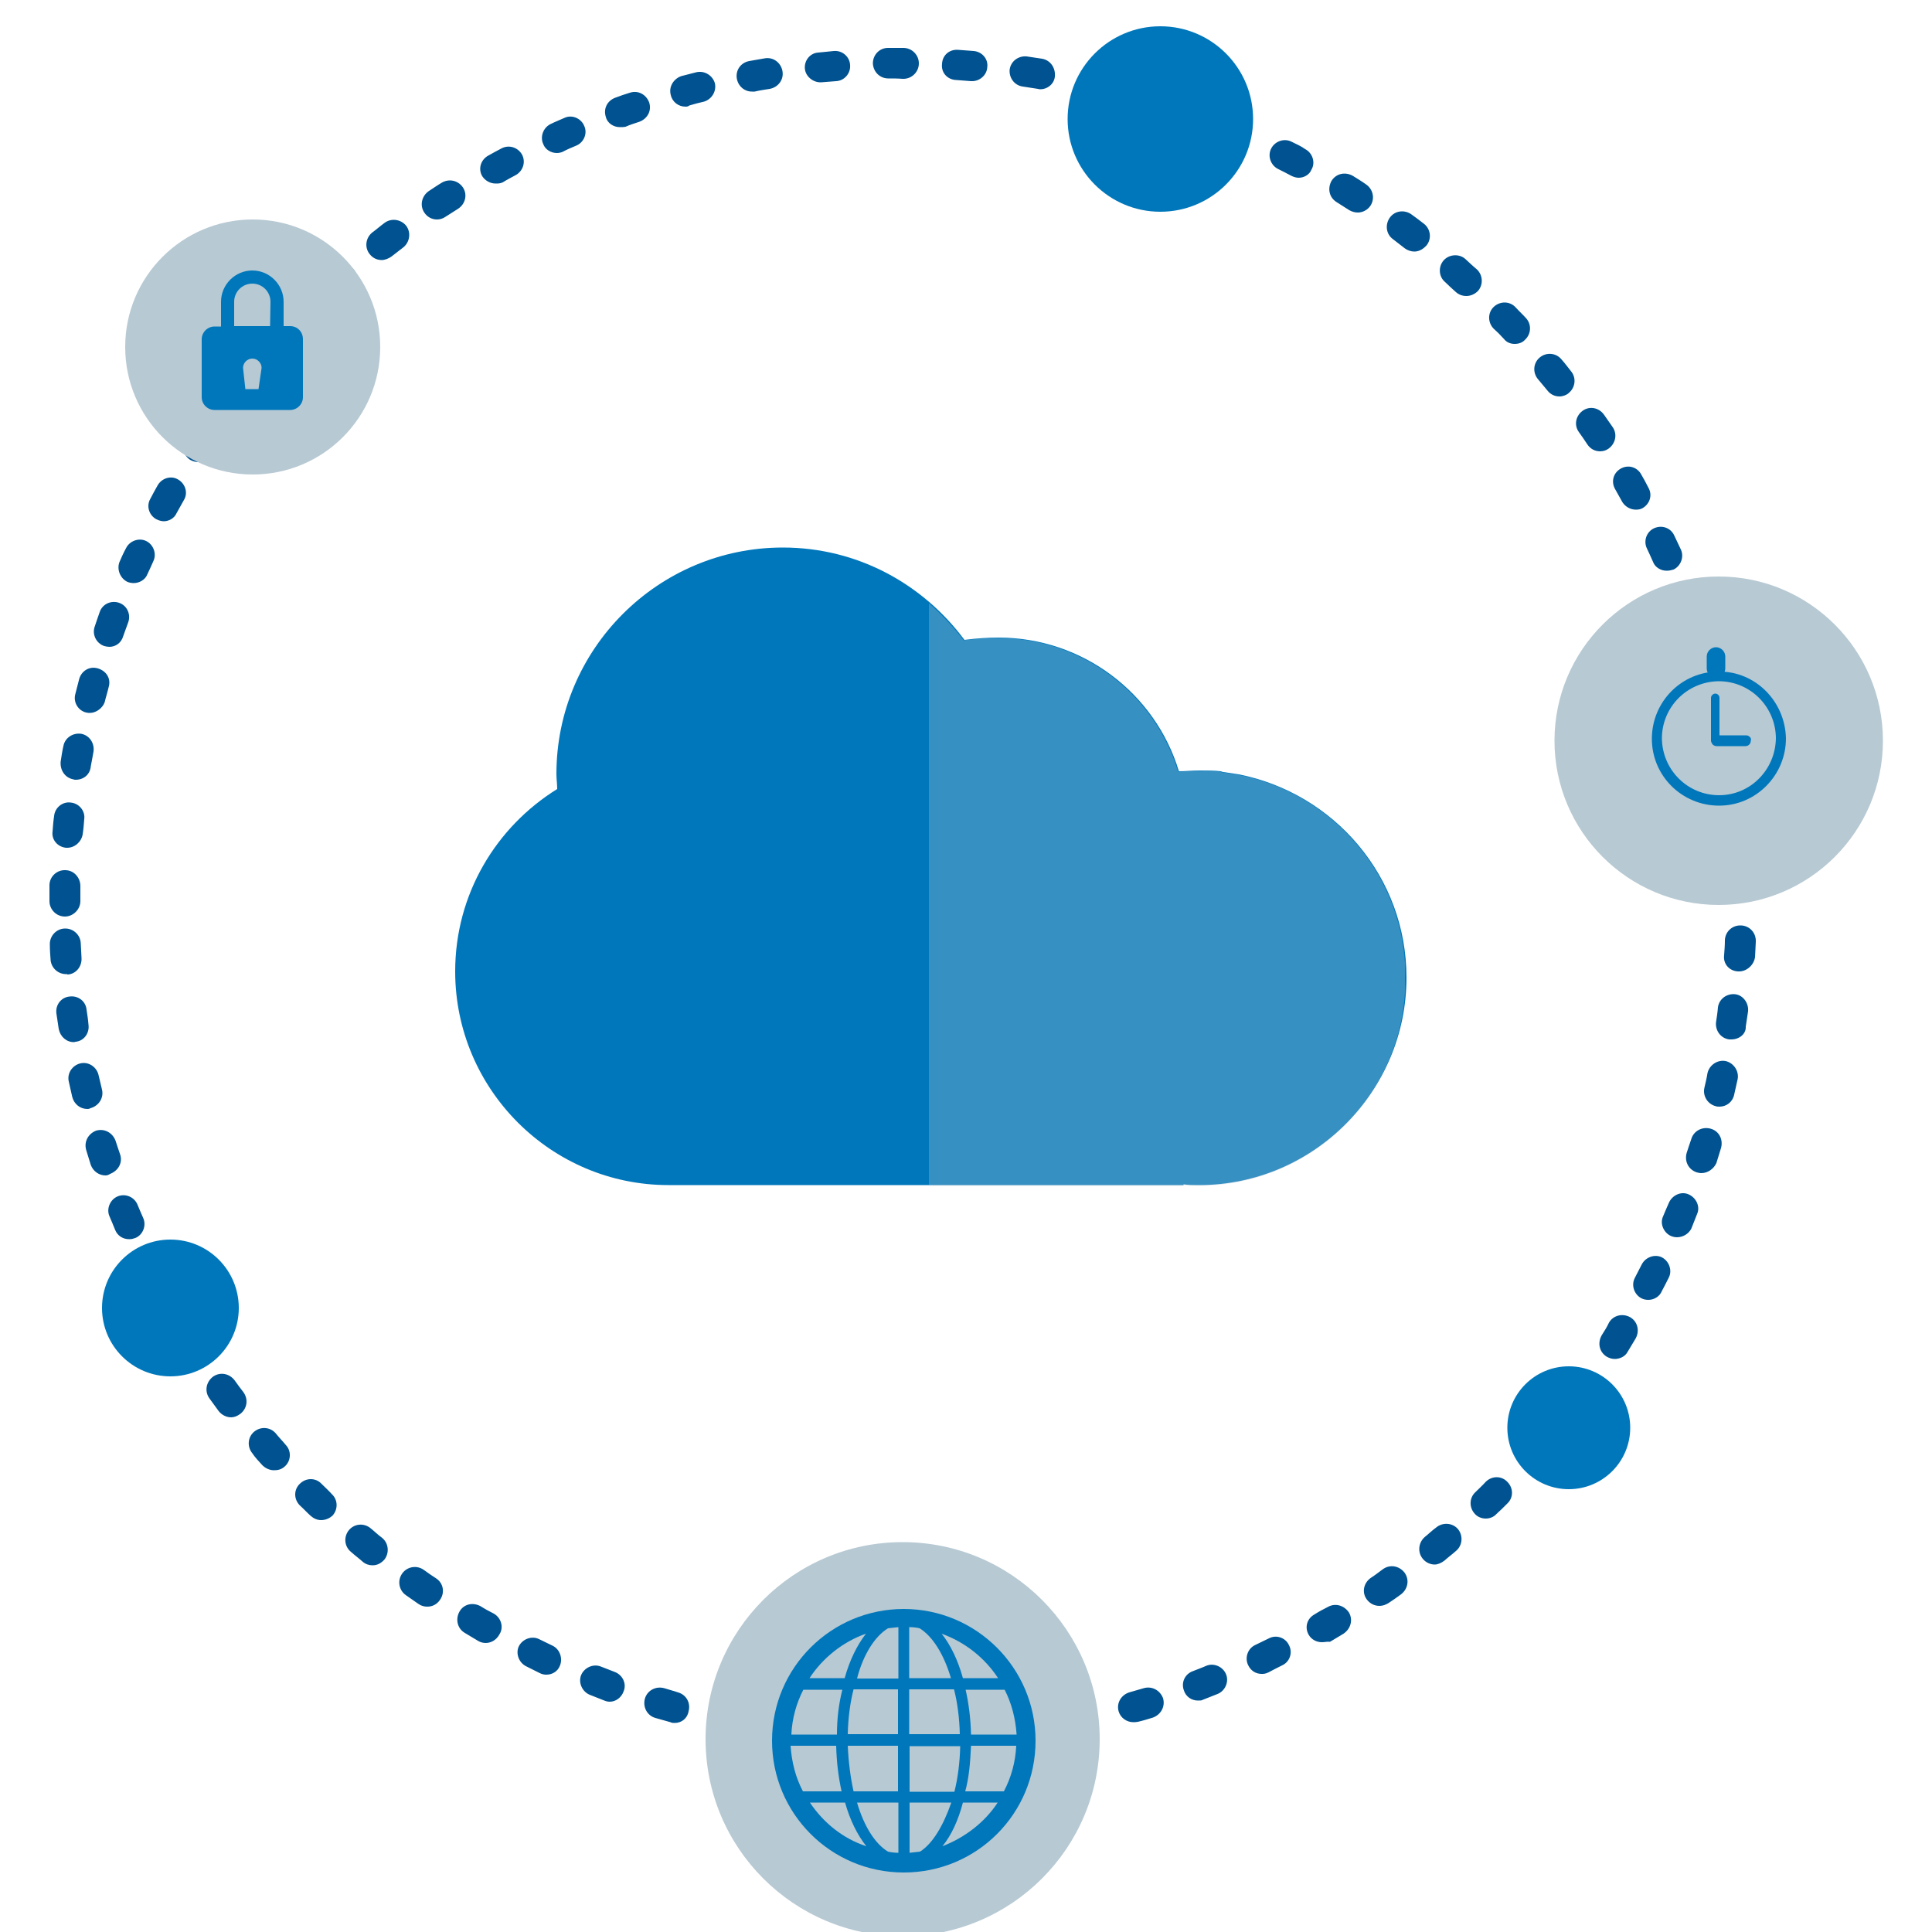 <?xml version="1.0" encoding="utf-8"?>
<!-- Generator: Adobe Illustrator 20.0.0, SVG Export Plug-In . SVG Version: 6.00 Build 0)  -->
<svg version="1.1" id="cloud-vis-1" xmlns="http://www.w3.org/2000/svg" xmlns:xlink="http://www.w3.org/1999/xlink" x="0px"
	 y="0px" viewBox="0 0 500 500" style="enable-background:new 0 0 500 500;" xml:space="preserve">
<style type="text/css">
	.st0{fill:#005290;}
	.st1{fill:#0077BB;}
	.st2{fill:#B7C9D3;}
	.st3{display:none;fill:#0077BB;}
	.st4{opacity:0.3;fill:#B7C9D3;enable-background:new    ;}
</style>
<g>
	<g>
		<path class="st0" d="M227.1,453.9L227.1,453.9c-1.5,0-2.7-0.1-4.1-0.2c-2.2-0.1-3.9-1.9-3.8-4.2c0.1-2.2,1.9-3.9,4.2-3.8
			c1.3,0.1,2.6,0.1,3.9,0.2c2.2,0.1,3.9,1.9,3.9,4.1C230.9,452.3,229.1,453.9,227.1,453.9z M240.9,453.9c-2.1,0-3.9-1.7-4-3.9
			c-0.1-2.2,1.7-4,3.8-4.1c1.3,0,2.6-0.1,3.9-0.2c2.2-0.1,4.1,1.6,4.2,3.8s-1.6,4.1-3.8,4.2C243.6,453.9,242.3,453.9,240.9,453.9
			C240.9,453.9,240.9,453.9,240.9,453.9z M209.4,452.7c-0.1,0-0.3,0-0.4,0c-1.3-0.2-2.7-0.3-4-0.5c-2.2-0.3-3.6-2.3-3.4-4.4
			c0.3-2.2,2.3-3.6,4.4-3.4c1.3,0.2,2.6,0.3,3.9,0.5c2.2,0.2,3.8,2.2,3.5,4.3C213.1,451.2,211.3,452.7,209.4,452.7z M258.5,452.7
			c-1.9,0-3.6-1.5-3.9-3.5c-0.3-2.2,1.3-4.2,3.5-4.3c1.3-0.1,2.6-0.3,3.9-0.5c2.2-0.3,4.2,1.2,4.4,3.4c0.2,2.2-1.2,4.2-3.4,4.4
			c-1.3,0.2-2.7,0.3-4,0.5C258.8,452.7,258.8,452.7,258.5,452.7z M191.9,450c-0.3,0-0.5,0-0.8-0.1c-1.3-0.3-2.7-0.5-4-0.8
			c-2.1-0.5-3.5-2.6-3.1-4.7c0.5-2.1,2.6-3.5,4.7-3.1c1.3,0.3,2.5,0.5,3.8,0.8c2.2,0.4,3.5,2.5,3.1,4.7
			C195.4,448.7,193.6,450,191.9,450z M276,449.9c-1.9,0-3.5-1.3-3.9-3.2c-0.4-2.2,1-4.2,3.1-4.7c1.3-0.3,2.6-0.5,3.8-0.8
			c2.2-0.5,4.2,0.9,4.7,3s-0.9,4.2-3,4.7c-1.3,0.3-2.6,0.6-4,0.8C276.5,449.9,276.4,449.9,276,449.9z M174.6,445.9
			c-0.4,0-0.7,0-1.1-0.2c-1.3-0.4-2.6-0.7-3.9-1.1c-2.1-0.6-3.3-2.8-2.7-5c0.6-2.1,2.8-3.3,5-2.7c1.2,0.4,2.5,0.7,3.6,1.1
			c2.1,0.6,3.3,2.7,2.7,4.9C177.9,444.7,176.4,445.9,174.6,445.9z M293.3,445.7c-1.7,0-3.3-1.1-3.8-2.8c-0.6-2.1,0.6-4.2,2.7-4.9
			c1.3-0.4,2.5-0.7,3.8-1.1c2.1-0.6,4.2,0.5,5,2.6c0.6,2.1-0.5,4.2-2.6,5c-1.3,0.4-2.6,0.8-3.9,1.1
			C294,445.7,293.6,445.7,293.3,445.7z M157.8,440.4c-0.5,0-0.9-0.1-1.4-0.3c-1.3-0.5-2.5-1-3.8-1.5c-1.9-0.8-3-3.1-2.2-5.1
			c0.8-1.9,3.1-3,5.1-2.2c1.2,0.5,2.4,0.9,3.6,1.4c2.1,0.8,3.1,3.1,2.3,5C160.8,439.4,159.3,440.4,157.8,440.4z M310,440.1
			c-1.6,0-3.1-1-3.6-2.6c-0.8-2.1,0.3-4.3,2.3-5c1.2-0.5,2.4-0.9,3.5-1.4c1.9-0.8,4.3,0.2,5.1,2.2c0.8,1.9-0.2,4.3-2.2,5.1
			c-1.3,0.5-2.5,1-3.8,1.5C311,440.1,310.6,440.1,310,440.1z M141.4,433.4c-0.6,0-1.1-0.1-1.7-0.4c-1.2-0.6-2.4-1.2-3.6-1.8
			c-1.9-1-2.7-3.4-1.8-5.2c1-1.9,3.4-2.7,5.2-1.8c1.2,0.6,2.3,1.1,3.5,1.7c1.9,0.9,2.7,3.3,1.9,5.2
			C144.3,432.6,142.9,433.4,141.4,433.4z M326.5,433.2c-1.5,0-2.8-0.8-3.5-2.3c-0.9-1.9-0.1-4.3,1.9-5.2c1.2-0.6,2.3-1.1,3.5-1.7
			c1.9-1,4.3-0.2,5.2,1.8c1,1.9,0.2,4.3-1.8,5.2c-1.2,0.6-2.4,1.2-3.5,1.8C327.5,433.2,327,433.2,326.5,433.2z M125.7,425.2
			c-0.7,0-1.4-0.2-1.9-0.5c-1.2-0.7-2.3-1.4-3.5-2.1c-1.9-1.1-2.5-3.5-1.4-5.5s3.5-2.5,5.5-1.4c1.1,0.7,2.2,1.3,3.4,1.9
			c1.9,1.1,2.6,3.5,1.5,5.3C128.4,424.6,126.9,425.2,125.7,425.2z M342.1,425c-1.4,0-2.7-0.7-3.4-1.9c-1.1-1.9-0.5-4.2,1.5-5.3
			c1.1-0.7,2.2-1.3,3.4-1.9c1.9-1.1,4.2-0.5,5.5,1.4c1.1,1.9,0.5,4.2-1.4,5.5c-1.2,0.7-2.3,1.4-3.5,2.1
			C343.5,424.8,342.9,425,342.1,425z M110.6,415.8c-0.8,0-1.6-0.2-2.3-0.7c-1.1-0.8-2.2-1.5-3.3-2.3c-1.8-1.3-2.2-3.8-0.9-5.6
			s3.8-2.2,5.6-0.9c1.1,0.8,2.1,1.5,3.2,2.2c1.8,1.2,2.3,3.6,1,5.5C113.1,415.2,111.9,415.8,110.6,415.8z M357,415.6
			c-1.3,0-2.5-0.6-3.3-1.7c-1.3-1.8-0.8-4.2,1-5.5c1.1-0.7,2.1-1.5,3.2-2.3c1.8-1.3,4.2-0.9,5.6,0.9c1.3,1.8,0.9,4.2-0.9,5.6
			c-1.1,0.8-2.2,1.6-3.3,2.3C358.6,415.3,357.9,415.6,357,415.6z M96.4,405.1c-0.9,0-1.8-0.3-2.5-0.9c-1-0.9-2.1-1.7-3.1-2.6
			c-1.7-1.4-1.9-3.9-0.5-5.6c1.4-1.7,3.9-1.9,5.6-0.5c1,0.8,1.9,1.7,3,2.5c1.7,1.4,1.9,3.9,0.6,5.6
			C98.6,404.6,97.6,405.1,96.4,405.1z M371.3,404.9c-1.1,0-2.3-0.5-3.1-1.5c-1.4-1.7-1.1-4.2,0.5-5.6c1-0.8,1.9-1.7,3-2.5
			c1.7-1.4,4.2-1.2,5.6,0.4c1.4,1.7,1.2,4.2-0.4,5.6c-1,0.9-2.1,1.7-3.1,2.6C373,404.5,372.1,404.9,371.3,404.9z M83.1,393.4
			c-1,0-1.9-0.4-2.7-1.1c-1-0.9-1.9-1.9-2.8-2.7c-1.6-1.6-1.6-4.1,0-5.6c1.6-1.6,4.1-1.6,5.6,0c0.9,0.9,1.9,1.8,2.7,2.7
			c1.6,1.5,1.6,4,0.1,5.6C85.3,392.9,84.3,393.4,83.1,393.4z M384.5,393c-1,0-2.1-0.4-2.8-1.2c-1.5-1.6-1.5-4.1,0.1-5.6
			c0.9-0.9,1.9-1.8,2.7-2.7c1.6-1.6,4.1-1.6,5.6,0c1.6,1.6,1.6,4.1,0,5.6c-1,1-1.9,1.9-2.8,2.7C386.5,392.7,385.4,393,384.5,393z
			 M70.9,380.5c-1.1,0-2.2-0.5-3-1.3c-0.9-1-1.8-1.9-2.6-3.1c-1.4-1.7-1.2-4.2,0.5-5.6s4.2-1.2,5.6,0.5c0.8,1,1.7,1.9,2.6,3
			c1.5,1.6,1.3,4.2-0.4,5.6C72.8,380.3,71.9,380.5,70.9,380.5z M396.8,380.3c-0.9,0-1.9-0.3-2.6-1c-1.7-1.5-1.8-4-0.4-5.6
			c0.9-1,1.7-1.9,2.6-3c1.4-1.7,3.9-1.9,5.6-0.5s1.9,3.9,0.5,5.6c-0.9,1-1.8,2.1-2.6,3.1C399,379.7,397.8,380.3,396.8,380.3z
			 M59.8,366.8c-1.2,0-2.4-0.6-3.2-1.6c-0.8-1.1-1.6-2.2-2.4-3.3c-1.3-1.8-0.9-4.2,0.9-5.6c1.8-1.3,4.2-0.9,5.6,0.9
			c0.8,1.1,1.5,2.1,2.3,3.1c1.3,1.8,1,4.2-0.8,5.6C61.4,366.5,60.6,366.8,59.8,366.8z M407.8,366.4c-0.8,0-1.7-0.3-2.4-0.8
			c-1.8-1.3-2.1-3.8-0.8-5.6c0.8-1,1.5-2.1,2.3-3.2c1.3-1.8,3.8-2.2,5.6-0.9s2.2,3.8,0.9,5.6c-0.8,1.1-1.6,2.2-2.4,3.3
			C410.1,365.8,409,366.4,407.8,366.4z M49.8,352.2c-1.3,0-2.6-0.7-3.4-1.9c-0.7-1.1-1.4-2.3-2.1-3.4c-1.1-1.9-0.5-4.2,1.4-5.5
			c1.9-1.1,4.2-0.5,5.5,1.4c0.7,1.1,1.4,2.2,1.9,3.3c1.2,1.9,0.6,4.2-1.3,5.5C51.1,352,50.4,352.2,49.8,352.2z M417.9,351.7
			c-0.7,0-1.4-0.2-2.1-0.6c-1.9-1.2-2.4-3.5-1.3-5.5c0.7-1.1,1.4-2.2,1.9-3.3c1.1-1.9,3.5-2.5,5.5-1.4c1.9,1.1,2.5,3.5,1.4,5.5
			c-0.7,1.2-1.4,2.3-2.1,3.5C420.5,351.2,419,351.7,417.9,351.7z M40.9,336.7c-1.4,0-2.7-0.8-3.5-2.2c-0.6-1.2-1.2-2.4-1.8-3.5
			c-1-1.9-0.2-4.3,1.8-5.2c1.9-1,4.3-0.2,5.2,1.8c0.6,1.2,1.2,2.3,1.8,3.5c1,1.9,0.2,4.3-1.7,5.3C42.3,336.6,41.6,336.7,40.9,336.7z
			 M426.6,336.4c-0.6,0-1.2-0.1-1.8-0.4c-1.9-1-2.7-3.4-1.7-5.3c0.6-1.2,1.2-2.3,1.8-3.5c1-1.9,3.4-2.7,5.2-1.8
			c1.9,1,2.7,3.4,1.8,5.2c-0.6,1.2-1.2,2.4-1.8,3.5C429.5,335.6,428,336.4,426.6,336.4z M33.4,320.7c-1.6,0-3-0.9-3.6-2.4
			c-0.5-1.2-1-2.5-1.5-3.6c-0.8-1.9,0.2-4.3,2.2-5.1s4.3,0.2,5.1,2.2c0.5,1.2,1,2.4,1.5,3.5c0.8,1.9-0.1,4.3-2.1,5.1
			C34.4,320.6,34.1,320.7,33.4,320.7z M434,320.2c-0.5,0-1-0.1-1.5-0.3c-1.9-0.8-3-3.2-2.1-5.1c0.5-1.2,1-2.4,1.5-3.5
			c0.8-1.9,3.1-3.1,5.1-2.2c1.9,0.8,3.1,3.1,2.2,5.1c-0.5,1.3-1,2.5-1.5,3.8C437,319.3,435.6,320.2,434,320.2z M27.3,304.2
			c-1.7,0-3.2-1.1-3.8-2.7c-0.4-1.3-0.8-2.6-1.2-3.9c-0.6-2.1,0.5-4.2,2.6-5c2.1-0.6,4.2,0.5,5,2.6c0.4,1.2,0.8,2.5,1.2,3.6
			c0.7,2.1-0.5,4.2-2.6,5C28.1,304.1,27.6,304.2,27.3,304.2z M440.3,303.6c-0.4,0-0.8-0.1-1.2-0.2c-2.1-0.7-3.2-2.8-2.6-5
			c0.4-1.2,0.8-2.5,1.2-3.6c0.6-2.1,2.8-3.3,5-2.7s3.3,2.8,2.7,5c-0.4,1.3-0.8,2.6-1.2,3.9C443.5,302.5,442,303.6,440.3,303.6z
			 M22.6,287c-1.8,0-3.4-1.2-3.9-3.1c-0.3-1.3-0.6-2.6-0.9-4c-0.5-2.1,0.9-4.2,3-4.7s4.2,0.9,4.7,3c0.3,1.3,0.6,2.5,0.9,3.8
			c0.5,2.1-0.8,4.2-3,4.8C23.1,287,22.8,287,22.6,287z M445,286.4c-0.3,0-0.6,0-0.9-0.1c-2.1-0.5-3.5-2.6-3-4.8
			c0.3-1.3,0.6-2.5,0.8-3.8c0.5-2.1,2.6-3.5,4.7-3.1c2.1,0.5,3.5,2.6,3.1,4.7c-0.3,1.3-0.6,2.6-0.9,4
			C448.4,285.2,446.8,286.4,445,286.4z M19.1,269.7c-1.9,0-3.5-1.4-3.9-3.4c-0.2-1.3-0.4-2.7-0.6-4c-0.3-2.2,1.2-4.2,3.4-4.4
			c2.2-0.3,4.2,1.2,4.4,3.4c0.2,1.3,0.4,2.6,0.5,3.9c0.3,2.2-1.2,4.2-3.3,4.4C19.4,269.6,19.4,269.7,19.1,269.7z M448.1,269
			c-0.2,0-0.4,0-0.6,0c-2.2-0.3-3.6-2.3-3.4-4.4c0.2-1.3,0.4-2.6,0.5-3.9c0.3-2.2,2.3-3.6,4.4-3.4s3.6,2.3,3.4,4.4
			c-0.2,1.3-0.4,2.7-0.6,4C451.9,267.6,450.1,269,448.1,269z M17.1,252.1c-2.1,0-3.8-1.6-4-3.6c-0.1-1.3-0.2-2.7-0.2-4
			c-0.1-2.2,1.6-4.1,3.8-4.2c2.2-0.1,4.1,1.6,4.2,3.8c0.1,1.3,0.1,2.6,0.2,3.9c0.1,2.2-1.5,4.1-3.6,4.2
			C17.4,252.1,17.4,252.1,17.1,252.1z M450.1,251.4c-0.1,0-0.2,0-0.3,0c-2.2-0.1-3.9-1.9-3.6-4.2c0.1-1.3,0.2-2.6,0.2-3.9
			c0.1-2.2,1.9-3.9,4.2-3.8c2.2,0.1,3.9,1.9,3.8,4.2c-0.1,1.4-0.1,2.7-0.2,4C453.9,249.8,452,251.4,450.1,251.4z M16.8,237.2
			c-2.2,0-4-1.8-4-4c0-1.4,0-2.7,0-4.1c0-2.2,1.9-4,4.1-3.9c2.2,0,3.9,1.9,3.9,4.1c0,1.3,0,2.6,0,3.9
			C20.8,235.4,18.9,237.2,16.8,237.2z M450.5,233.6c-2.2,0-3.9-1.7-4-3.9c0-1.3-0.1-2.6-0.1-3.9c-0.1-2.2,1.6-4,3.8-4.1
			s4,1.6,4.1,3.8c0,1.3,0.1,2.7,0.1,4C454.5,231.8,452.8,233.6,450.5,233.6L450.5,233.6z M17.4,219.4c-0.1,0-0.2,0-0.3,0
			c-2.2-0.2-3.8-2.1-3.5-4.2c0.1-1.3,0.2-2.7,0.4-4c0.2-2.2,2.2-3.8,4.3-3.5c2.2,0.2,3.8,2.2,3.5,4.3c-0.1,1.3-0.2,2.6-0.4,3.9
			C21.1,217.8,19.4,219.4,17.4,219.4z M449.5,216c-1.9,0-3.8-1.5-4-3.5c-0.1-1.3-0.3-2.6-0.4-3.9c-0.3-2.2,1.3-4.2,3.5-4.3
			c2.2-0.3,4.2,1.3,4.3,3.5c0.2,1.3,0.3,2.7,0.4,4c0.2,2.2-1.4,4.1-3.5,4.2C449.6,216,449.6,216,449.5,216z M19.6,201.8
			c-0.2,0-0.4,0-0.6-0.1c-2.2-0.4-3.5-2.4-3.3-4.6c0.2-1.3,0.4-2.7,0.7-4c0.4-2.2,2.5-3.5,4.6-3.2c2.2,0.4,3.5,2.5,3.2,4.6
			c-0.2,1.3-0.5,2.6-0.7,3.8C23.3,200.5,21.6,201.8,19.6,201.8z M447,198.4c-1.9,0-3.5-1.3-3.9-3.3c-0.2-1.3-0.5-2.6-0.7-3.8
			c-0.4-2.2,1-4.2,3.1-4.7s4.2,1,4.7,3.1c0.3,1.3,0.5,2.6,0.8,4c0.4,2.2-1,4.2-3.2,4.6C447.5,198.4,447.4,198.4,447,198.4z
			 M23.3,184.5c-0.3,0-0.6,0-1-0.1c-2.1-0.5-3.4-2.7-2.8-4.8c0.3-1.3,0.7-2.6,1-3.9c0.6-2.1,2.7-3.4,4.9-2.7s3.4,2.7,2.7,4.9
			c-0.3,1.3-0.7,2.5-1,3.8C26.6,183.2,24.9,184.5,23.3,184.5z M443.1,181.1c-1.8,0-3.4-1.2-3.8-3c-0.3-1.3-0.7-2.5-1-3.8
			c-0.6-2.1,0.6-4.2,2.7-4.9c2-0.6,4.2,0.6,4.9,2.7c0.4,1.3,0.7,2.6,1.1,3.9c0.6,2.1-0.7,4.2-2.7,4.9
			C443.9,181,443.5,181.1,443.1,181.1z M28.3,167.4c-0.4,0-0.9-0.1-1.3-0.2c-2.1-0.7-3.2-3-2.5-5c0.4-1.3,0.9-2.6,1.3-3.8
			c0.7-2.1,3-3.1,5-2.4c2.1,0.7,3.1,3,2.4,5c-0.4,1.1-0.9,2.5-1.3,3.6C31.4,166.4,29.9,167.4,28.3,167.4z M438,164.1
			c-1.6,0-3.2-1-3.6-2.6c-0.4-1.1-0.9-2.4-1.3-3.6c-0.8-2.1,0.3-4.3,2.3-5c2.1-0.8,4.3,0.3,5,2.3c0.5,1.3,0.9,2.5,1.4,3.8
			c0.7,2.1-0.3,4.2-2.4,5C438.9,164.1,438.5,164.1,438,164.1z M34.6,150.9c-0.5,0-1.1-0.1-1.6-0.3c-1.9-0.9-2.8-3.2-2.1-5.1
			c0.5-1.2,1.1-2.5,1.7-3.6c0.9-1.9,3.3-2.8,5.2-1.9s2.8,3.3,1.9,5.2c-0.5,1.2-1.1,2.4-1.6,3.5C37.6,150,36.1,150.9,34.6,150.9z
			 M431.3,147.7c-1.5,0-3-0.9-3.5-2.3c-0.5-1.2-1.1-2.4-1.6-3.5c-0.9-1.9-0.1-4.3,1.9-5.2s4.3-0.1,5.2,1.9c0.6,1.2,1.1,2.4,1.7,3.6
			c0.9,1.9,0,4.3-1.9,5.2C432.4,147.6,432,147.7,431.3,147.7z M42.4,134.9c-0.6,0-1.3-0.2-1.9-0.5c-1.9-1-2.7-3.4-1.6-5.3
			c0.6-1.2,1.3-2.4,1.9-3.5c1.1-1.9,3.5-2.6,5.3-1.5c1.9,1.1,2.6,3.5,1.5,5.3c-0.6,1.1-1.3,2.3-1.9,3.4
			C45.1,134.2,43.6,134.9,42.4,134.9z M423.4,131.9c-1.4,0-2.7-0.7-3.5-1.9c-0.6-1.1-1.3-2.3-1.9-3.4c-1.1-1.9-0.5-4.2,1.4-5.3
			c1.9-1.1,4.2-0.5,5.3,1.4c0.7,1.2,1.3,2.3,1.9,3.5c1.1,1.9,0.4,4.2-1.5,5.3C424.6,131.8,424,131.9,423.4,131.9z M51.4,119.6
			c-0.7,0-1.5-0.2-2.2-0.6c-1.8-1.2-2.4-3.6-1.2-5.5c0.7-1.1,1.5-2.3,2.2-3.4c1.2-1.8,3.6-2.3,5.5-1.1c1.8,1.2,2.3,3.6,1.1,5.5
			c-0.7,1.1-1.4,2.2-2.2,3.3C53.9,118.9,52.6,119.6,51.4,119.6z M414.1,116.8c-1.3,0-2.5-0.6-3.3-1.8c-0.7-1.1-1.5-2.2-2.2-3.2
			c-1.3-1.8-0.8-4.2,1-5.5s4.2-0.8,5.5,1c0.8,1.1,1.5,2.2,2.3,3.3c1.2,1.8,0.7,4.2-1.1,5.5C415.6,116.6,414.9,116.8,414.1,116.8z
			 M61.6,105.1c-0.8,0-1.7-0.3-2.4-0.8c-1.7-1.3-2.1-3.8-0.7-5.6c0.8-1.1,1.7-2.1,2.5-3.2c1.4-1.7,3.9-1.9,5.6-0.6
			c1.7,1.4,1.9,3.9,0.6,5.6c-0.8,1-1.6,1.9-2.4,3.1C63.9,104.6,62.6,105.1,61.6,105.1z M403.6,102.6c-1.2,0-2.3-0.5-3.1-1.5
			s-1.6-1.9-2.5-3c-1.4-1.7-1.2-4.2,0.5-5.6s4.2-1.2,5.6,0.5c0.9,1,1.7,2.1,2.5,3.1c1.4,1.7,1.1,4.2-0.6,5.6
			C405.5,102.2,404.5,102.6,403.6,102.6z M72.9,91.5c-1,0-1.9-0.3-2.7-1c-1.6-1.5-1.8-4-0.3-5.6c0.9-1,1.8-1.9,2.7-3
			c1.5-1.6,4-1.7,5.6-0.2s1.7,4,0.2,5.6c-0.9,0.9-1.8,1.9-2.7,2.8C75.1,91.1,73.9,91.5,72.9,91.5z M392,89c-1.1,0-2.1-0.4-2.8-1.3
			c-0.9-1-1.8-1.9-2.7-2.7c-1.5-1.6-1.5-4.1,0.1-5.6c1.6-1.5,4.1-1.5,5.6,0.1c0.9,1,1.9,1.9,2.7,2.8c1.5,1.6,1.4,4.1-0.2,5.6
			C394,88.7,393,89,392,89z M85.4,78.9c-1.1,0-2.1-0.4-2.8-1.3c-1.5-1.6-1.4-4.1,0.2-5.6c1-0.9,1.9-1.8,3-2.7
			c1.6-1.5,4.1-1.3,5.6,0.3c1.5,1.6,1.3,4.1-0.3,5.6c-1,0.9-1.9,1.8-2.8,2.6C87.3,78.4,86.4,78.9,85.4,78.9z M379.5,76.6
			c-1,0-1.9-0.3-2.7-1c-1-0.9-1.9-1.7-2.8-2.6c-1.7-1.4-1.8-4-0.4-5.6c1.4-1.6,4-1.8,5.6-0.4c1,0.9,1.9,1.8,3,2.7
			c1.6,1.5,1.7,4,0.3,5.6C381.6,76.2,380.5,76.6,379.5,76.6z M98.8,67.3c-1.2,0-2.3-0.5-3.1-1.5c-1.4-1.7-1.1-4.2,0.6-5.6
			c1.1-0.8,2.1-1.7,3.2-2.5c1.7-1.3,4.2-1,5.6,0.7c1.3,1.7,1,4.2-0.7,5.6c-1,0.8-2.1,1.6-3.1,2.4C100.6,66.9,99.6,67.3,98.8,67.3z
			 M366,65.1c-0.8,0-1.7-0.3-2.4-0.8c-1-0.8-2.1-1.6-3.1-2.4c-1.8-1.3-2.1-3.8-0.8-5.6c1.3-1.8,3.8-2.1,5.6-0.8
			c1.1,0.8,2.2,1.6,3.2,2.4c1.7,1.3,2.1,3.8,0.7,5.6C368.1,64.7,367,65.1,366,65.1z M113.1,56.8c-1.3,0-2.5-0.6-3.3-1.8
			c-1.2-1.8-0.7-4.2,1.1-5.5c1.1-0.7,2.2-1.5,3.4-2.2c1.8-1.1,4.2-0.7,5.5,1.2c1.2,1.8,0.7,4.2-1.2,5.5c-1.1,0.7-2.2,1.4-3.3,2.1
			C114.6,56.6,113.8,56.8,113.1,56.8z M351.4,55c-0.7,0-1.5-0.2-2.2-0.6c-1.1-0.7-2.2-1.4-3.3-2.1c-1.9-1.2-2.4-3.5-1.3-5.5
			c1.2-1.9,3.5-2.4,5.5-1.3c1.1,0.7,2.3,1.4,3.4,2.2c1.8,1.2,2.4,3.6,1.2,5.5C353.9,54.4,352.6,55,351.4,55z M128.3,47.5
			c-1.4,0-2.7-0.7-3.5-1.9c-1.1-1.9-0.4-4.2,1.5-5.3c1.2-0.7,2.4-1.3,3.5-1.9c1.9-1,4.2-0.3,5.3,1.6c1,1.9,0.3,4.2-1.6,5.3
			c-1.1,0.6-2.3,1.2-3.4,1.9C129.4,47.5,128.9,47.5,128.3,47.5z M336.1,46c-0.6,0-1.3-0.2-1.9-0.5c-1.1-0.6-2.3-1.2-3.5-1.8
			c-1.9-1-2.7-3.4-1.7-5.3s3.4-2.7,5.3-1.7c1.2,0.6,2.4,1.1,3.5,1.9c1.9,1,2.7,3.5,1.6,5.3C338.9,45.2,337.5,46,336.1,46z
			 M144.1,39.6c-1.5,0-3-0.9-3.5-2.3c-0.9-1.9,0-4.3,1.9-5.2c1.2-0.6,2.5-1.1,3.6-1.6c1.9-0.9,4.3,0.1,5.1,2.1
			c0.9,1.9-0.1,4.3-2.1,5.1c-1.2,0.5-2.4,1-3.5,1.6C145.1,39.5,144.6,39.6,144.1,39.6z M320,38.3c-0.5,0-1.1-0.1-1.6-0.3
			c-1.2-0.5-2.4-1-3.5-1.5c-1.9-0.8-3-3.2-2.2-5.1s3.2-3,5.1-2.2c1.3,0.5,2.5,1,3.6,1.6c1.9,0.9,2.8,3.2,2.1,5.1
			C323.1,37.4,321.5,38.3,320,38.3z M160.4,32.9c-1.6,0-3.2-1-3.6-2.6c-0.7-2.1,0.3-4.2,2.4-5c1.3-0.5,2.5-0.9,3.8-1.3
			c2.1-0.7,4.2,0.4,5,2.5c0.7,2.1-0.4,4.2-2.5,5c-1.2,0.4-2.5,0.8-3.6,1.3C161.4,32.9,160.9,32.9,160.4,32.9z M303.5,31.8
			c-0.4,0-0.9-0.1-1.3-0.2c-1.2-0.4-2.5-0.8-3.6-1.2c-2.1-0.7-3.2-2.8-2.6-5c0.7-2.1,2.8-3.2,5-2.6c1.3,0.4,2.6,0.8,3.9,1.3
			c2.1,0.7,3.2,3,2.5,5C306.8,30.7,305.1,31.8,303.5,31.8z M177.4,27.6c-1.8,0-3.4-1.2-3.8-3c-0.6-2.1,0.7-4.2,2.7-4.9
			c1.3-0.3,2.6-0.7,3.9-1c2.1-0.5,4.2,0.8,4.8,2.8c0.5,2.1-0.8,4.2-2.8,4.8c-1.3,0.3-2.5,0.6-3.8,1
			C178.1,27.6,177.6,27.6,177.4,27.6z M286.5,26.8c-0.3,0-0.6,0-1-0.1c-1.3-0.3-2.5-0.6-3.8-0.9c-2.1-0.5-3.5-2.6-3-4.8
			c0.5-2.1,2.6-3.5,4.8-3c1.3,0.3,2.6,0.6,3.9,0.9c2.1,0.5,3.4,2.7,2.8,4.8C290,25.5,288.4,26.8,286.5,26.8z M194.6,23.7
			c-1.9,0-3.5-1.3-3.9-3.3c-0.4-2.2,1-4.2,3.2-4.6c1.3-0.2,2.7-0.5,4-0.7c2.2-0.4,4.2,1.1,4.6,3.3c0.4,2.2-1.1,4.2-3.3,4.6
			c-1.3,0.2-2.6,0.4-3.9,0.7C195.1,23.7,194.9,23.7,194.6,23.7z M269.3,23.1c-0.2,0-0.4,0-0.7-0.1c-1.3-0.2-2.6-0.4-3.9-0.6
			c-2.2-0.3-3.6-2.3-3.4-4.4c0.3-2.2,2.3-3.6,4.4-3.4c1.3,0.2,2.7,0.4,4,0.6c2.2,0.4,3.5,2.4,3.3,4.6
			C272.8,21.8,271,23.1,269.3,23.1z M212.3,21.3c-1.9,0-3.8-1.5-4-3.5c-0.2-2.2,1.4-4.1,3.5-4.2c1.3-0.1,2.7-0.3,4-0.4
			c2.2-0.2,4.1,1.5,4.2,3.6c0.2,2.2-1.5,4.1-3.6,4.2c-1.3,0.1-2.6,0.2-3.9,0.3C212.4,21.3,212.4,21.3,212.3,21.3z M251.6,21
			c-0.1,0-0.2,0-0.3,0c-1.3-0.1-2.6-0.2-3.9-0.3c-2.2-0.1-3.9-1.9-3.6-4.2c0.1-2.2,1.9-3.8,4.2-3.6c1.4,0.1,2.7,0.2,4,0.3
			c2.2,0.2,3.8,2.1,3.5,4.2C255.4,19.4,253.6,21,251.6,21z M229.9,20.3c-2.2,0-3.9-1.7-4-3.9c0-2.2,1.7-4,3.9-4c1.3,0,2.5,0,3.8,0
			h0.2c2.2,0,4,1.8,4,4s-1.8,4-4,4h-0.2C232.4,20.3,231.1,20.3,229.9,20.3C229.9,20.3,229.9,20.3,229.9,20.3z"/>
	</g>
</g>
<g>
	<circle class="st1" cx="44.1" cy="338.5" r="17.7"/>
</g>
<g>
	<circle class="st1" cx="300.3" cy="30.8" r="24"/>
</g>
<g>
	<circle class="st1" cx="406" cy="369.5" r="15.9"/>
</g>
<circle class="st2" cx="444.8" cy="191.7" r="42.5"/>
<g>
	<g>
		<g>
			<path class="st1" d="M444.8,173.8c-9.6,0-17.3,7.8-17.3,17.4s7.8,17.3,17.4,17.3c9.6,0,17.3-7.9,17.3-17.4
				C462,181.5,454.3,173.7,444.8,173.8z M444.9,205.8c-8.1,0-14.7-6.5-14.8-14.7c0-8.1,6.5-14.7,14.7-14.8c8.1,0,14.7,6.5,14.8,14.7
				C459.5,199.2,453,205.8,444.9,205.8z"/>
		</g>
		<g>
			<path class="st1" d="M451.9,190.3H445v-9.7c0-0.6-0.5-1.1-1.1-1.1c-0.5,0-1.1,0.5-1.1,1.1v11.1c0,0.2,0.1,0.4,0.2,0.6
				c0.2,0.5,0.7,0.8,1.3,0.8h7.4c0.8,0,1.4-0.6,1.4-1.4C453.4,191,452.6,190.3,451.9,190.3z"/>
		</g>
	</g>
	<g>
		<path class="st1" d="M444.1,175.4L444.1,175.4c-1.3,0-2.4-1.1-2.4-2.4v-3.1c0-1.3,1.1-2.4,2.4-2.4l0,0c1.3,0,2.4,1.1,2.4,2.4v3.1
			C446.5,174.2,445.5,175.4,444.1,175.4z"/>
	</g>
</g>
<g>
	<circle class="st2" cx="65.4" cy="89.8" r="33"/>
</g>
<path class="st1" d="M75.1,84.4h-1.7v-6.3c0-4.4-3.6-8.1-8.1-8.1c-4.4,0-8.1,3.6-8.1,8.1v6.4h-1.7c-1.8,0-3.3,1.5-3.3,3.3v15
	c0,1.8,1.5,3.3,3.3,3.3h19.6c1.8,0,3.3-1.5,3.3-3.3v-15C78.4,85.8,76.9,84.4,75.1,84.4z M66.9,100.7h-3.4l-0.6-5.5
	c0-1.3,1.1-2.4,2.4-2.4c1.3,0,2.4,1.1,2.4,2.4L66.9,100.7z M69.9,84.4h-9.3v-6.3c0-2.6,2.1-4.7,4.7-4.7c2.6,0,4.7,2.1,4.7,4.7
	L69.9,84.4L69.9,84.4z"/>
<circle class="st2" cx="233.6" cy="450.1" r="51"/>
<path class="st1" d="M233.9,416.4c-18.8,0-34.1,15.2-34.1,34.1c0,18.8,15.2,34.1,34.1,34.1s34.1-15.2,34.1-34.1
	S252.6,416.4,233.9,416.4z M238.1,479.2c-0.9,0.1-1.8,0.2-2.7,0.3v-13h10.8C244.1,472.5,241.4,477.1,238.1,479.2z M221.8,466.5h10.7
	v13c-0.9,0-1.8-0.1-2.7-0.3C226.4,477.1,223.6,472.6,221.8,466.5z M204.6,451.8h11.8c0.1,4.2,0.6,8.2,1.4,11.8h-10
	C205.9,460,204.9,456.1,204.6,451.8z M229.8,421.4c0.9-0.1,1.8-0.2,2.7-0.3v13.3h-10.7C223.4,428.2,226.4,423.5,229.8,421.4z
	 M246.1,434.3h-10.8v-13.2c0.9,0,1.9,0.1,2.7,0.3C241.4,423.5,244.3,428.2,246.1,434.3z M246.9,437.2c0.9,3.5,1.4,7.5,1.5,11.6
	h-13.1v-11.6H246.9z M232.4,437.2v11.6h-13c0.1-4.2,0.6-8.1,1.5-11.6H232.4z M216.6,448.9h-11.8c0.2-4.2,1.3-8.1,3.1-11.6h10.1
	C217.1,440.8,216.6,444.7,216.6,448.9z M219.4,451.8h13v11.8h-11.5C220.1,460,219.6,456.1,219.4,451.8z M235.4,463.7v-11.8h13.1
	c-0.1,4.2-0.6,8.2-1.5,11.8H235.4z M251.3,451.8H263c-0.2,4.2-1.3,8.2-3.2,11.8h-10C250.8,460,251.1,456.1,251.3,451.8z
	 M251.3,448.9c-0.1-4.2-0.6-8.1-1.4-11.6H260c1.8,3.5,2.8,7.4,3.1,11.6H251.3z M258.3,434.3h-9.1c-1.3-4.7-3.2-8.6-5.5-11.5
	C249.8,425,254.9,429.1,258.3,434.3z M224.1,422.8c-2.3,3-4.2,6.8-5.5,11.5h-9.1C212.9,429.1,218.1,424.9,224.1,422.8z M209.6,466.5
	h9.1c1.3,4.6,3.2,8.4,5.5,11.3C218.1,475.8,213.1,471.7,209.6,466.5z M243.9,477.8c2.3-2.8,4.1-6.7,5.3-11.3h9
	C254.8,471.7,249.6,475.6,243.9,477.8z"/>
<path class="st3" d="M233.6,484.5c-19,0-34.4-15.5-34.4-34.4c0-19,15.5-34.5,34.4-34.5c19,0,34.4,15.5,34.4,34.5
	C268,469.1,252.6,484.5,233.6,484.5z M233.6,416.4c-18.7,0-33.7,15.1-33.7,33.7c0,18.7,15.1,33.7,33.7,33.7
	c18.7,0,33.7-15.1,33.7-33.7C267.4,431.5,252.1,416.4,233.6,416.4z M234.6,479.8V466h11.6l-0.1,0.5c-1.9,6.1-4.9,10.8-8.1,12.9
	l-0.1,0.1c-0.9,0.1-1.9,0.2-2.7,0.3H234.6L234.6,479.8z M235.4,466.8v12.3c0.8,0,1.5-0.1,2.3-0.2c3.1-1.9,5.8-6.3,7.6-12
	L235.4,466.8L235.4,466.8z M232.4,479.8h-0.4c-0.9,0-1.8-0.1-2.7-0.3l-0.1-0.1c-3.4-2.2-6.3-6.7-8.1-12.9l-0.1-0.5h11.5L232.4,479.8
	L232.4,479.8L232.4,479.8z M229.6,478.7c0.8,0.1,1.5,0.2,2.2,0.2v-12.3h-9.8C223.9,472.5,226.4,476.7,229.6,478.7z M224.8,478.4
	l-1.2-0.4c-5.9-2.1-11.2-6.3-14.7-11.5l-0.4-0.6h10l0.1,0.3c1.3,4.4,3.2,8.3,5.3,11.2L224.8,478.4z M209.9,466.8
	c3.2,4.6,7.6,8.1,12.7,10.2c-1.9-2.7-3.5-6.3-4.7-10.2H209.9z M242.4,478.4l0.8-1c2.2-2.8,4.1-6.7,5.3-11.2l0.1-0.3h9.9l-0.4,0.6
	c-3.4,5.3-8.7,9.4-14.5,11.5L242.4,478.4z M249.3,466.8c-1.2,4-2.7,7.4-4.7,10.1c5-2.1,9.6-5.7,12.7-10.1H249.3z M259.9,463.7h-10.6
	l0.1-0.4c0.8-3.6,1.3-7.6,1.4-11.8v-0.4h12.5v0.4c-0.2,4.2-1.3,8.2-3.2,12L259.9,463.7z M250.1,463h9.3c1.8-3.5,2.7-7.3,3-11.1h-11
	C251.3,455.9,250.9,459.5,250.1,463z M246.9,463.7h-12.2v-12.6h13.7v0.4c-0.1,4.2-0.6,8.1-1.5,11.9V463.7z M235.4,463h10.9
	c0.8-3.5,1.3-7.3,1.4-11.1h-12.3V463z M232.4,463.7h-12l-0.1-0.3c-0.9-3.8-1.4-7.7-1.5-11.9v-0.4h13.7L232.4,463.7L232.4,463.7z
	 M220.9,463h10.8v-11.1h-12.2C219.6,455.9,220.1,459.5,220.9,463z M218.1,463.7h-10.7l-0.1-0.2c-1.9-3.8-3-7.8-3.2-12v-0.4h12.6v0.4
	c0.1,4.1,0.6,8.1,1.4,11.8V463.7z M207.8,463h9.4c-0.8-3.5-1.2-7.3-1.3-11.1h-11.1C204.9,455.9,205.9,459.6,207.8,463z M263.1,449
	h-12.4v-0.4c-0.1-4.1-0.5-8-1.3-11.6l-0.1-0.4H260l0.1,0.2c1.9,3.6,2.8,7.6,3.1,11.8V449z M251.4,448.4h11
	c-0.2-3.8-1.2-7.4-2.8-10.9h-9.3C250.9,440.9,251.3,444.5,251.4,448.4z M248.4,449h-13.8v-12.4h12.3l0.1,0.3
	c0.9,3.6,1.4,7.6,1.5,11.7L248.4,449z M235.4,448.4h12.3c-0.1-3.8-0.6-7.4-1.4-10.9h-11L235.4,448.4L235.4,448.4z M232.4,449h-13.7
	v-0.4c0.1-4.1,0.6-8.1,1.5-11.7l0.1-0.3h12.2L232.4,449L232.4,449L232.4,449z M219.4,448.4h12.3v-10.9h-10.9
	C220.1,440.9,219.6,444.5,219.4,448.4z M216.6,449h-12.6v-0.4c0.2-4.2,1.3-8.1,3.1-11.8l0.1-0.2h10.8l-0.1,0.4
	c-0.8,3.6-1.3,7.5-1.3,11.6V449z M204.8,448.4h11.1c0.1-3.8,0.5-7.4,1.3-10.9h-9.4C205.9,440.9,204.9,444.5,204.8,448.4z
	 M258.6,434.6h-10l-0.1-0.3c-1.3-4.6-3.2-8.5-5.3-11.4l-0.8-1l1.2,0.4c5.9,2.2,11.2,6.4,14.7,11.6L258.6,434.6z M249.3,433.8h8.1
	c-3.2-4.6-7.7-8.2-12.7-10.4C246.4,426.2,248.1,429.8,249.3,433.8z M246.3,434.6h-11.7v-14h0.4c0.9,0,1.9,0.1,2.7,0.3l0.1,0.1
	c3.4,2.2,6.4,6.8,8.2,13.1L246.3,434.6z M235.4,433.8h10c-1.9-5.8-4.6-10.2-7.7-12.2c-0.8-0.1-1.5-0.2-2.3-0.2V433.8z M232.4,434.6
	h-11.6l0.1-0.5c1.9-6.4,4.9-11,8.2-13.2l0.1-0.1c1-0.1,1.9-0.2,2.7-0.3h0.4L232.4,434.6L232.4,434.6z M221.9,433.8h9.9v-12.5
	c-0.7,0-1.4,0.1-2.2,0.2C226.4,423.6,223.8,427.9,221.9,433.8z M218.6,434.6h-10.1l0.4-0.6c3.5-5.3,8.8-9.6,14.8-11.7l1.2-0.4
	l-0.8,1c-2.3,2.8-4.2,6.8-5.5,11.4V434.6z M209.9,433.8h8.2c1.2-4.1,2.7-7.6,4.8-10.4C217.6,425.5,213.1,429.2,209.9,433.8z"/>
<path class="st1" d="M320.6,200.4c-1.3-0.2-2.7-0.4-4-0.6c-0.2,0-0.6-0.2-0.7-0.2c-1.6-0.2-3.5-0.2-5.2-0.2h-0.2c-0.2,0-0.2,0-0.2,0
	c-1.8,0-3.5,0.2-5.2,0.2c-6.1-20.2-24.9-34.6-46.7-34.6c-2.6,0-5.8,0.2-8.8,0.6c-10.7-14.4-27.6-23.9-47-23.9
	c-32.3,0-58.6,26.3-58.6,58.6c0,1.3,0.2,2.6,0.2,3.9c-15.8,9.8-26.4,27.2-26.4,47.2c0,30.5,24.8,55.3,55.2,55.3l0,0h133.3v-0.2
	c1.3,0.2,2.7,0.2,4,0.2c29.6,0,53.7-24.2,53.7-53.7C364,226.9,345.3,205.3,320.6,200.4z"/>
<path class="st4" d="M363.6,249.2c-1.6-24.3-19.7-44.2-43.2-48.7c-1.3-0.2-2.7-0.4-4-0.6c-0.2,0-0.6-0.2-0.7-0.2
	c-1.6-0.2-3.5-0.2-5.2-0.2h-0.2c-0.2,0-0.2,0-0.2,0c-1.8,0-3.5,0.2-5.2,0.2c-6.1-20.2-24.9-34.6-46.7-34.6c-2.6,0-5.8,0.2-8.8,0.6
	c-2.7-3.5-5.8-6.8-9-9.6v150.8h65.7v-0.2c1.3,0.2,2.7,0.2,4,0.2c28.5,0,51.8-22.1,53.5-50.2V249.2L363.6,249.2z"/>
</svg>

